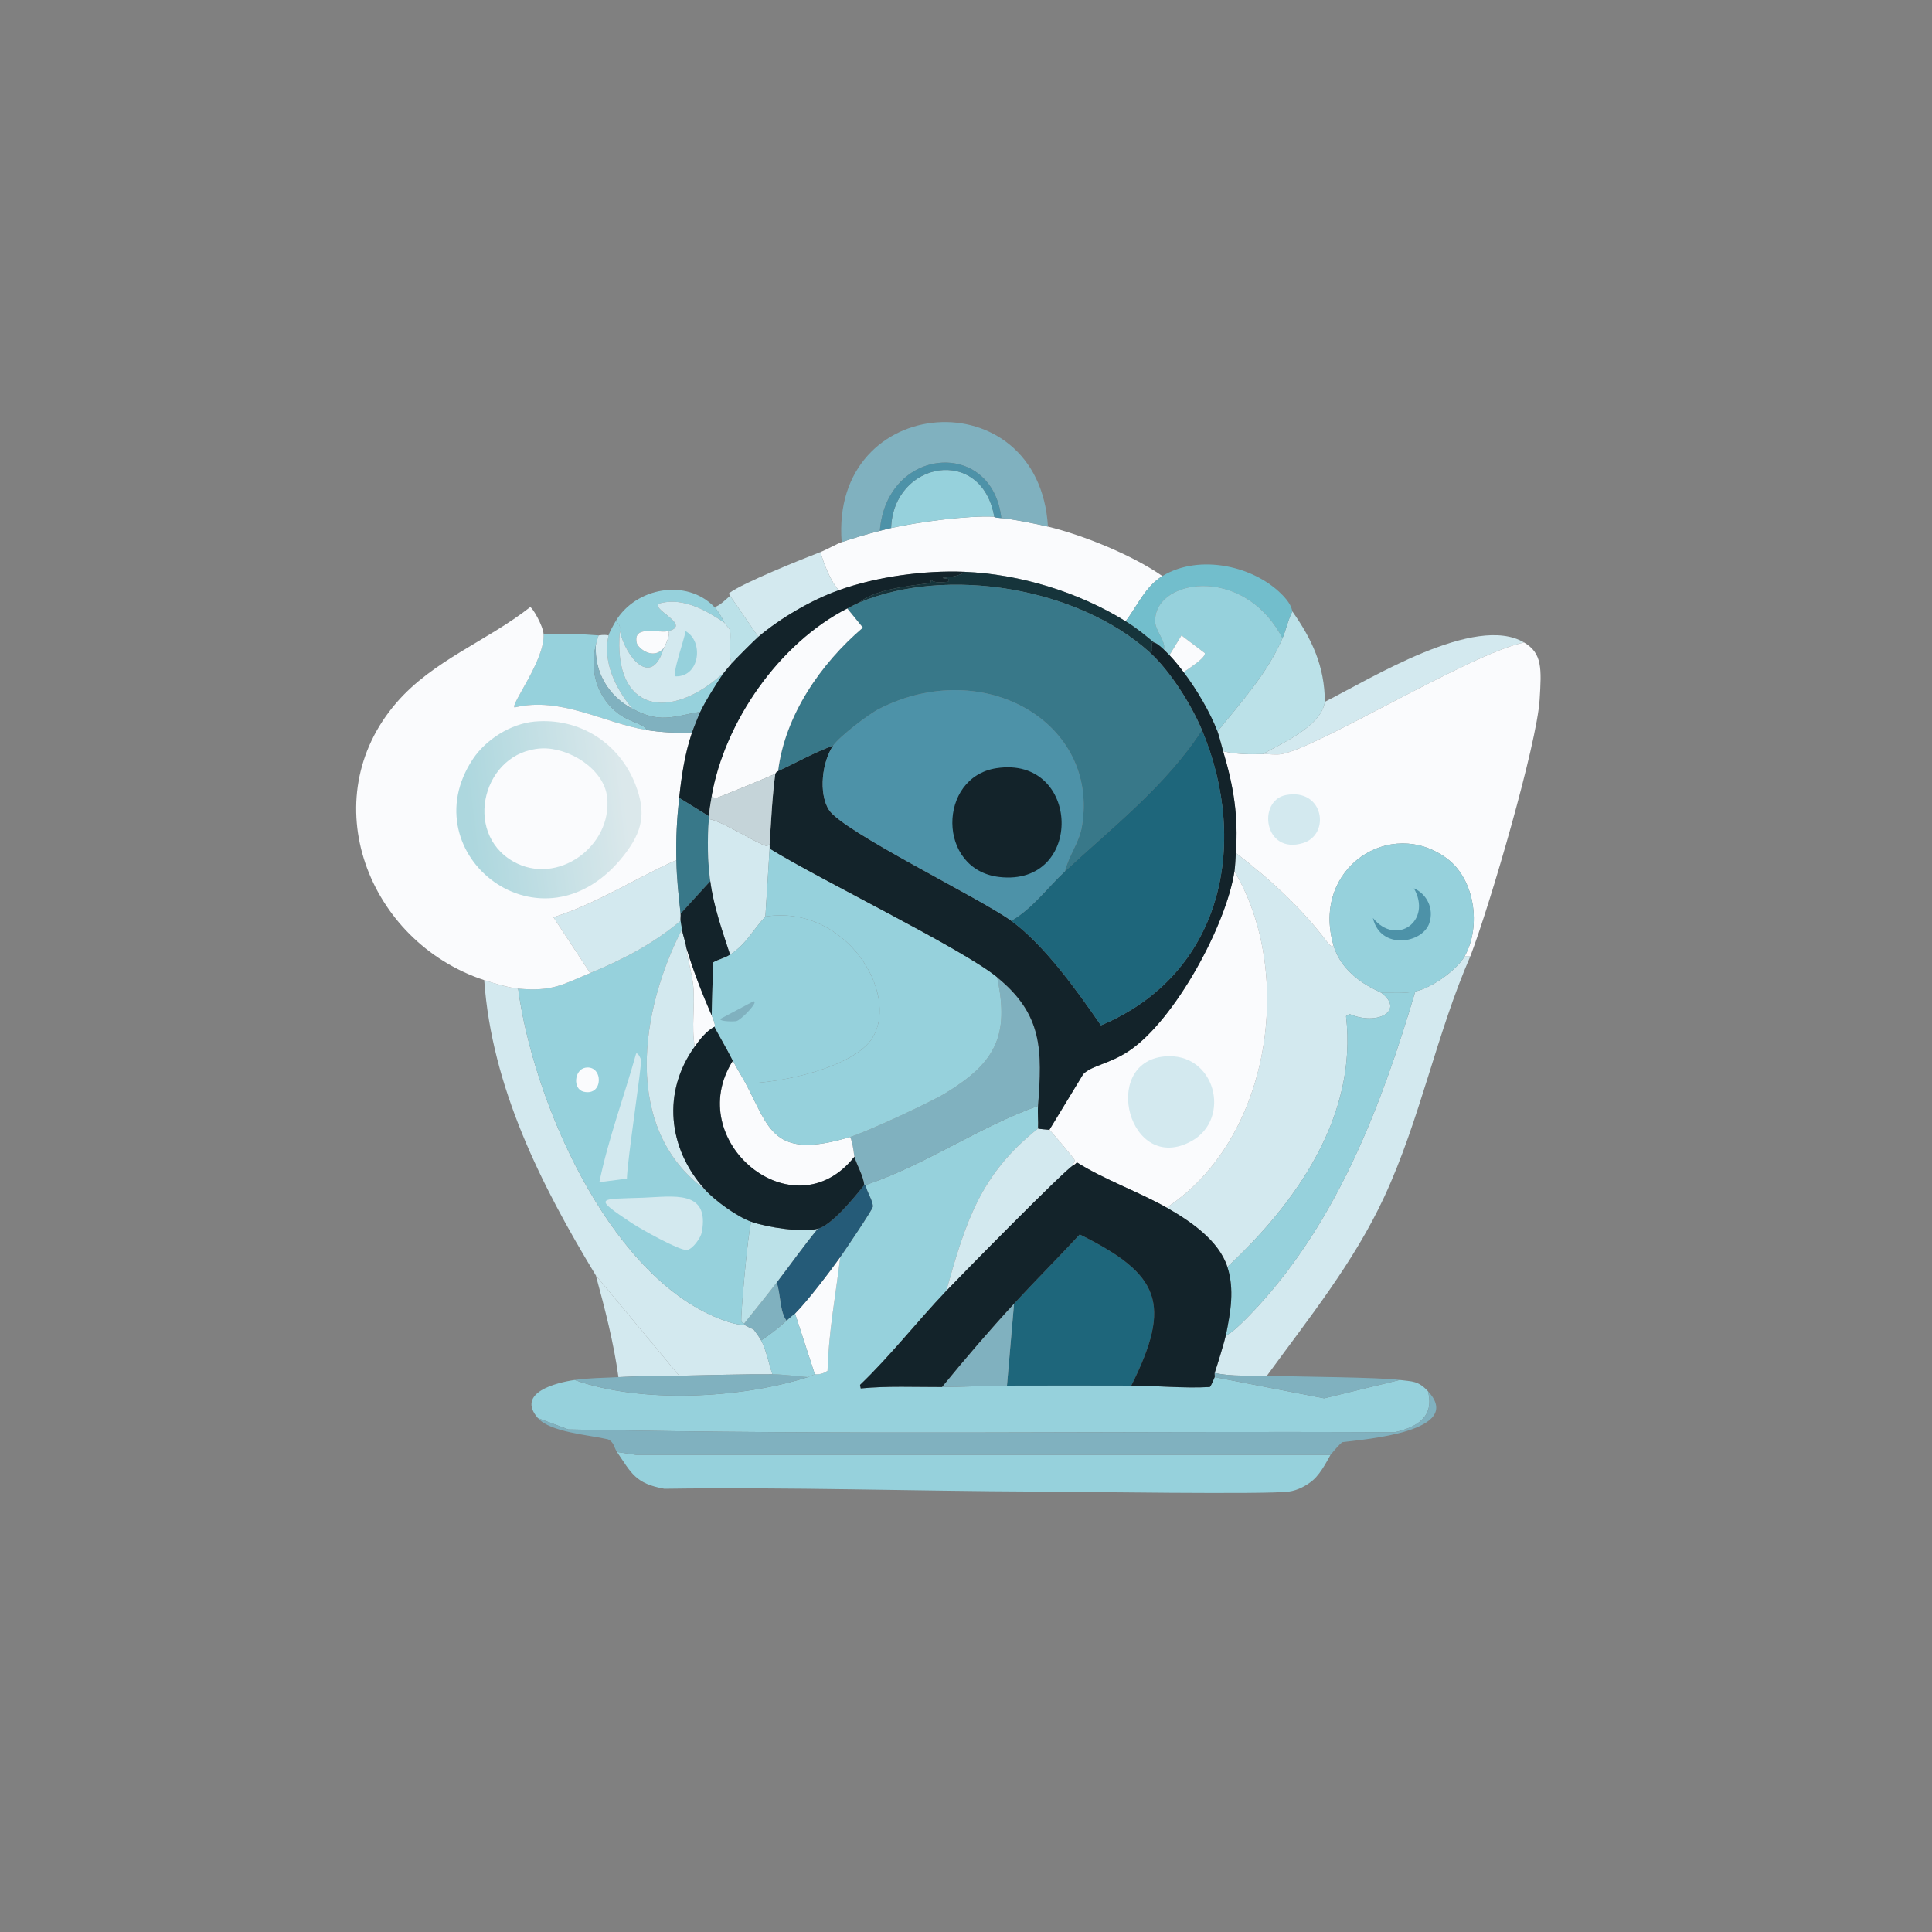 <?xml version="1.0" encoding="UTF-8"?><svg id="uuid-281891b5-9f7f-4589-9391-44897766493b" xmlns="http://www.w3.org/2000/svg" xmlns:xlink="http://www.w3.org/1999/xlink" viewBox="0 0 683.721 683.72"><rect x="0" y="0" width="683.721" height="683.72" fill="#808080" stroke="none"/><defs><style>.uuid-65ed08b3-4c82-4f66-b6d4-fdb95235f2fa{fill:#1e667b;}.uuid-65ed08b3-4c82-4f66-b6d4-fdb95235f2fa,.uuid-7b9e0f71-37cf-4a41-8f85-d0b8be0a5855,.uuid-76d2d0a7-49a9-4807-80fa-56575249189c,.uuid-08240fbb-d551-480b-9007-1dfdccf046bf,.uuid-0ef03df9-93ed-4662-a1fd-551ee1795573,.uuid-953b62e5-e1e1-488f-855c-d61801725b3f,.uuid-0b7168e3-2d92-41c0-9ad2-d8acbc46c2e6,.uuid-98692892-8099-40c2-a154-03be157394f5,.uuid-072ff0ff-a870-4c90-b749-26204bb2d2f0,.uuid-6e960aae-9225-42b7-81a8-a760f79eadc5,.uuid-e9e9b98e-c93b-4843-8737-2f8b677c985b,.uuid-02730391-ee98-4153-864a-9b8f1944c654,.uuid-d0a6c43c-a882-4a0a-a1e6-231df9c4b2c3,.uuid-e5e12e5a-7737-41ac-b0dd-f6a251eea287{stroke-width:0px;}.uuid-7b9e0f71-37cf-4a41-8f85-d0b8be0a5855{fill:#c5d4d9;}.uuid-76d2d0a7-49a9-4807-80fa-56575249189c{fill:#4d92a8;}.uuid-08240fbb-d551-480b-9007-1dfdccf046bf{fill:#387889;}.uuid-0ef03df9-93ed-4662-a1fd-551ee1795573{fill:#16343b;}.uuid-953b62e5-e1e1-488f-855c-d61801725b3f{fill:url(#uuid-5f499c1e-d729-407f-86bf-74c4202cf042);}.uuid-0b7168e3-2d92-41c0-9ad2-d8acbc46c2e6{fill:#13232a;}.uuid-98692892-8099-40c2-a154-03be157394f5{fill:#96d1dc;}.uuid-072ff0ff-a870-4c90-b749-26204bb2d2f0{fill:#d3e9ef;}.uuid-6e960aae-9225-42b7-81a8-a760f79eadc5{fill:#255b78;}.uuid-e9e9b98e-c93b-4843-8737-2f8b677c985b{fill:#bbe1e8;}.uuid-02730391-ee98-4153-864a-9b8f1944c654{fill:#fafbfd;}.uuid-d0a6c43c-a882-4a0a-a1e6-231df9c4b2c3{fill:#72becc;}.uuid-e5e12e5a-7737-41ac-b0dd-f6a251eea287{fill:#80b1bf;}</style><linearGradient id="uuid-5f499c1e-d729-407f-86bf-74c4202cf042" x1="221.187" y1="283.007" x2="166.11" y2="289.846" gradientUnits="userSpaceOnUse"><stop offset="0" stop-color="#dbe8eb"/><stop offset="1" stop-color="#add7de"/></linearGradient></defs><path class="uuid-072ff0ff-a870-4c90-b749-26204bb2d2f0" d="M183.361,349.86c5.222,39.115,31.143,99.405,69.25,116,8.192,3.568,10.216,2.79,10.75,3,1.071.42,2.086,1.257,3.25,1.5.919,1.301,1.98,2.608,2.75,4,1.746,3.155,2.755,8.446,4,12-10.9-.065-22.079.303-33,.5l-29.5-35.5c-19.393-31.996-36.815-66.554-39.5-104.5,3.281,1.082,8.666,2.688,12,3Z"/><path class="uuid-072ff0ff-a870-4c90-b749-26204bb2d2f0" d="M520.361,338.36c-12.082,27.734-17.725,57.744-30.5,85.25-10.755,23.158-26.582,42.763-41.5,63.25-6.183-.207-12.377.417-18.5-1,.882-2.527,3.595-11.507,4-13.5,1.259.603,8.667-7.153,11.5-10.25,28.347-30.993,43.766-71.573,55.5-111.25,5.562-1.123,14.707-7.507,17.5-12.5h2Z"/><path class="uuid-02730391-ee98-4153-864a-9b8f1944c654" d="M354.361,183.36c4.023.332,12.38,2.002,16.5,3,12.483,3.023,29.911,10.083,40.5,17.5-6.086,3.734-8.843,10.554-13,16-16.733-10.355-37.344-16.683-57-17.5-14.213-.591-31.057,1.694-44.5,6.5-2.877-2.996-5.378-9.449-6.5-13.5,1.966-.752,5.946-2.972,7.5-3.5,4.234-1.439,9.167-2.901,13.5-4,1.288-.327,2.718-.713,4-1,9.457-2.119,27.198-4.506,36.5-4,.127.007-.632.241,2.5.5Z"/><path class="uuid-072ff0ff-a870-4c90-b749-26204bb2d2f0" d="M539.361,227.36c-19.022,3.967-73.034,37.265-85.75,39.5-2.142.376-4.62-.065-6.75,0,7.094-3.987,20.723-9.887,22-18.5,16.312-8.188,53.209-31.245,70.5-21Z"/><path class="uuid-98692892-8099-40c2-a154-03be157394f5" d="M211.861,224.86c-.463,1.117-.692,2.333-1,3.5-2.326,8.807.415,18.325,7.75,24,4.302,3.328,9.557,3.838,10.25,6-15.107-2.447-30.359-11.981-46.75-8-1.574-.877,10.897-17.024,10.25-26,6.546-.139,12.963-.036,19.5.5Z"/><path class="uuid-072ff0ff-a870-4c90-b749-26204bb2d2f0" d="M290.361,195.36c1.122,4.051,3.623,10.504,6.5,13.5-9.76,3.49-20.574,9.817-28.5,16.5l-10-14.5c.273-.231-.781-.598-.25-1,4.629-3.507,25.496-11.917,32.25-14.5Z"/><path class="uuid-072ff0ff-a870-4c90-b749-26204bb2d2f0" d="M240.361,486.86c-7.222.13-14.268.1-21.5.5-1.669-12.204-4.77-24.133-8-36l29.5,35.5Z"/><path class="uuid-98692892-8099-40c2-a154-03be157394f5" d="M470.861,514.86c-.35.421-3.037,6.279-6.25,9-2.355,1.995-5.436,3.577-8.5,4-7.776,1.073-74.32.057-89,0-43.995-.171-87.996-1.643-132-1-10.287-1.836-11.693-5.597-16.75-13l6.75,1h245.75Z"/><path class="uuid-98692892-8099-40c2-a154-03be157394f5" d="M367.361,391.36c-.199,2.638.144,5.353,0,8-20.529,16.277-25.617,33.102-32.5,57.5-10.352,10.861-19.635,22.843-30.5,33.25l.25,1.25c9.537-.936,19.187-.472,28.75-.5,7.662-.023,15.372-.479,23-.5,14.665-.041,29.335-.051,44,0,9.211.032,18.512,1.014,27.75.5.401-.167,1.498-2.856,1.75-3.5l38.75,7.5,26.75-6.5c4.472.587,6.478.207,10,4,2.301,9.077-3.805,12.664-11.75,14.5-97.494-.492-195.036,1.07-292.5-1l-10.75-4c-7.868-9.053,6.629-12.566,13-13.5,23.463,8.424,58.91,6.575,82.5-1,.399-.128,1.867-.755,2.5-1,.303-.117,2.143.399,4.5-1.25.364-13.558,2.883-26.814,4.5-40.25,1.555-2.18,11.369-16.701,11.5-17.75.249-1.993-2.277-5.452-2.5-7.75,21.303-7.172,39.865-20.443,61-28Z"/><path class="uuid-e5e12e5a-7737-41ac-b0dd-f6a251eea287" d="M470.861,514.86h-245.75l-6.75-1c-1.082-1.584-1.094-3.621-3.25-4.5-6.532-1.547-20.398-2.492-24.75-7.5l10.75,4c97.464,2.07,195.006.508,292.5,1,7.945-1.836,14.051-5.423,11.75-14.5,13.286,14.307-22.737,17.031-30.25,18-.726.292-3.425,3.507-4.25,4.5Z"/><path class="uuid-e5e12e5a-7737-41ac-b0dd-f6a251eea287" d="M285.861,487.36c-23.59,7.575-59.037,9.424-82.5,1,5.086-.746,10.37-.717,15.5-1,7.232-.4,14.278-.37,21.5-.5,10.921-.197,22.1-.565,33-.5,3.964.024,8.499.7,12.5,1Z"/><path class="uuid-e5e12e5a-7737-41ac-b0dd-f6a251eea287" d="M448.361,486.86c12.213.41,39.499.516,47,1.5l-26.75,6.5-38.75-7.5c.135-.345-.131-1.123,0-1.5,6.123,1.417,12.317.793,18.5,1Z"/><path class="uuid-e9e9b98e-c93b-4843-8737-2f8b677c985b" d="M258.361,210.86l10,14.5c-1.109.935-8.46,8.281-9.5,9.5-1.157-3.819.009-9.225-.5-11.75-.148-.732-1.593-1.889-2-2.75-.847-1.79-2.169-4.106-3.5-5.5,1.945-.561,3.929-2.668,5.5-4Z"/><path class="uuid-65ed08b3-4c82-4f66-b6d4-fdb95235f2fa" d="M400.361,490.36c-14.665-.051-29.335-.041-44,0l2.5-29c7.648-8.285,15.594-16.229,23.25-24.5,28.383,14.113,32.772,24.379,18.25,53.5Z"/><path class="uuid-e5e12e5a-7737-41ac-b0dd-f6a251eea287" d="M367.361,391.36c-21.135,7.557-39.697,20.828-61,28h-.5c-.469-3.529-2.508-6.666-3.5-10-.102-.343-.525-4.799-1.5-7,5.767-1.74,28.283-12.165,33.75-15.5,17.384-10.605,22.801-20.113,18.25-41,16.232,13.184,15.98,25.885,14.5,45.5Z"/><path class="uuid-072ff0ff-a870-4c90-b749-26204bb2d2f0" d="M371.361,399.86c.59.378,8.768,10.089,9,10.75.207.591-.757.926-.5,1.75-2.838,1.399-39.812,39.057-45,44.5,6.883-24.398,11.971-41.223,32.5-57.5.499.246,3.83.391,4,.5Z"/><path class="uuid-e5e12e5a-7737-41ac-b0dd-f6a251eea287" d="M356.361,490.36c-7.628.021-15.338.477-23,.5,8.233-10.066,16.678-19.943,25.5-29.5l-2.5,29Z"/><path class="uuid-02730391-ee98-4153-864a-9b8f1944c654" d="M288.361,486.36l-7-21.5c4.578-4.656,12.077-14.499,16-20-1.617,13.436-4.136,26.692-4.5,40.25-2.357,1.649-4.197,1.133-4.5,1.25Z"/><path class="uuid-98692892-8099-40c2-a154-03be157394f5" d="M288.361,486.36c-.633.245-2.101.872-2.5,1-4.001-.3-8.536-.976-12.5-1-1.245-3.554-2.254-8.845-4-12,2.945-1.865,6.47-4.637,9-7,2-1.868,2.863-2.361,3-2.5l7,21.5Z"/><path class="uuid-072ff0ff-a870-4c90-b749-26204bb2d2f0" d="M471.861,334.36c3.397,11.916,16.008,16.252,17,17,8.321,6.272-1.328,11.796-11.25,7.5l-1.25.75c4.1,35.279-17.465,65.885-42,88.75-3.026-9.457-13.314-16.343-21.5-21,36.715-24.04,45.517-82.779,24-119,.277-1.811.362-4.563.5-6.5,11.849,9.034,23.568,19.801,32.5,31.75.548.734,1.75,1.927,2,.75Z"/><path class="uuid-02730391-ee98-4153-864a-9b8f1944c654" d="M520.361,338.36h-2c5.869-10.494,3.637-27.116-6.25-34.5-20.018-14.95-48.014,3.268-40.25,30.5-.25,1.177-1.452-.016-2-.75-8.932-11.949-20.651-22.716-32.5-31.75.932-13.058-.787-23.539-4.5-36,4.6,1.106,9.314,1.142,14,1,2.13-.065,4.608.376,6.75,0,12.716-2.235,66.728-35.533,85.75-39.5,6.439,3.815,6.195,9.197,5.5,20.25-.994,15.818-17.486,72.413-24.5,90.75Z"/><path class="uuid-072ff0ff-a870-4c90-b749-26204bb2d2f0" d="M455.111,281.36c13.431-2.498,15.835,14.002,6,17-13.867,4.227-16.241-15.095-6-17Z"/><path class="uuid-6e960aae-9225-42b7-81a8-a760f79eadc5" d="M306.361,419.36c.223,2.298,2.749,5.757,2.5,7.75-.131,1.049-9.945,15.57-11.5,17.75-3.923,5.501-11.422,15.344-16,20-.137.139-1.0.632-3,2.5-2.43-3.012-2.055-9.37-3.5-13.5,4.845-6.317,9.437-12.84,14.5-19,4.989-1.225,12.966-11.095,16.5-15.5h.5Z"/><path class="uuid-e5e12e5a-7737-41ac-b0dd-f6a251eea287" d="M278.361,467.36c-2.53,2.363-6.055,5.135-9,7-.77-1.392-1.831-2.699-2.75-4-1.164-.243-2.179-1.08-3.25-1.5v-.5c3.863-4.805,7.748-9.608,11.5-14.5,1.445,4.13,1.07,10.488,3.5,13.5Z"/><path class="uuid-98692892-8099-40c2-a154-03be157394f5" d="M500.861,350.86c-11.734,39.677-27.153,80.257-55.5,111.25-2.833,3.097-10.241,10.853-11.5,10.25,1.62-7.973,3.065-15.983.5-24,24.535-22.865,46.1-53.471,42-88.75l1.25-.75c9.922,4.296,19.571-1.228,11.25-7.5,3.996-.08,8.037.3,12-.5Z"/><path class="uuid-e5e12e5a-7737-41ac-b0dd-f6a251eea287" d="M370.861,186.36c-4.12-.998-12.477-2.668-16.5-3-3.188-28.226-40.557-25.448-43,4.5-4.333,1.099-9.266,2.561-13.5,4-4.162-53.037,69.845-58.171,73-5.5Z"/><path class="uuid-98692892-8099-40c2-a154-03be157394f5" d="M351.861,182.86c-9.302-.506-27.043,1.881-36.5,4,.767-23.599,32.046-29.365,36.5-4Z"/><path class="uuid-76d2d0a7-49a9-4807-80fa-56575249189c" d="M354.361,183.36c-3.132-.259-2.373-.493-2.5-.5-4.454-25.365-35.733-19.599-36.5,4-1.282.287-2.712.673-4,1,2.443-29.948,39.812-32.726,43-4.5Z"/><path class="uuid-e9e9b98e-c93b-4843-8737-2f8b677c985b" d="M468.861,248.36c-1.277,8.613-14.906,14.513-22,18.5-4.686.142-9.4.106-14-1-.59-1.978-1.403-5.452-2-7,8.404-10.462,17.61-20.502,23-33,1.24-2.874,1.969-6.603,3.5-9.5,6.982,9.937,11.402,19.379,11.5,32Z"/><path class="uuid-d0a6c43c-a882-4a0a-a1e6-231df9c4b2c3" d="M457.361,216.36c-1.531,2.897-2.26,6.626-3.5,9.5-14.062-26.856-46.574-20.697-45-5.25.274,2.691,3.92,6.835,3,9.25-2.803-2.643-3.335-2.362-3.5-2.5-3.481-2.9-6.089-5.08-10-7.5,4.157-5.446,6.914-12.266,13-16,12.997-7.975,32.883-3.698,43,7.25,2.949,3.191,2.826,5.003,3,5.25Z"/><path class="uuid-98692892-8099-40c2-a154-03be157394f5" d="M453.861,225.86c-5.39,12.498-14.596,22.538-23,33-2.682-6.958-7.486-15.062-12-21,1.351-.972,8.012-5.089,7.5-6.75l-8.25-6.25-4.25,7c-.609-.632-1.367-1.403-2-2,.92-2.415-2.726-6.559-3-9.25-1.574-15.447,30.938-21.606,45,5.25Z"/><path class="uuid-02730391-ee98-4153-864a-9b8f1944c654" d="M418.861,237.86c-1.551-2.04-3.223-4.157-5-6l4.25-7,8.25,6.25c.512,1.661-6.149,5.778-7.5,6.75Z"/><path class="uuid-02730391-ee98-4153-864a-9b8f1944c654" d="M263.861,383.36c8.469,15.835,9.48,27.3,37,19,.975,2.201,1.398,6.657,1.5,7-21.449,27.207-61.094-5.49-43-34,1.302,2.613,3.098,5.379,4.5,8Z"/><path class="uuid-e9e9b98e-c93b-4843-8737-2f8b677c985b" d="M289.361,434.86c-5.063,6.16-9.655,12.683-14.5,19-3.752,4.892-7.637,9.695-11.5,14.5-.31.032-.974-.605-1-.75-.31-1.758,2.224-30.92,3.5-35.25,5.616,2,17.854,3.886,23.5,2.5Z"/><path class="uuid-98692892-8099-40c2-a154-03be157394f5" d="M240.861,325.86c.111.928.38,1.986.5,3-14.675,28.518-21.317,70.373,8,92,3.594,4.022,11.453,9.703,16.5,11.5-1.276,4.33-3.81,33.492-3.5,35.25.026.145.69.782,1,.75v.5c-.534-.21-2.558.568-10.75-3-38.107-16.595-64.028-76.885-69.25-116,12.175,1.138,15.732-1.475,25.5-5.5,11.509-4.743,22.453-10.403,32-18.5Z"/><path class="uuid-072ff0ff-a870-4c90-b749-26204bb2d2f0" d="M227.611,423.86c10.65-.39,23.61-2.953,20.75,12.25-.36,1.911-3.22,5.995-5.25,6.25-2.604.328-16.564-7.547-19.5-9.5-14.194-9.442-11.624-8.427,4-9Z"/><path class="uuid-072ff0ff-a870-4c90-b749-26204bb2d2f0" d="M225.111,372.86c.707-.513,1.709,1.953,1.75,2.25.287,2.095-4.886,35.518-5,42l-9.75,1.25c3.143-15.307,8.782-30.344,13-45.5Z"/><path class="uuid-02730391-ee98-4153-864a-9b8f1944c654" d="M207.111,377.86c6.387-1.16,6.613,10.131-.5,8.5-4.055-.93-3.344-7.802.5-8.5Z"/><path class="uuid-072ff0ff-a870-4c90-b749-26204bb2d2f0" d="M239.361,304.36c.138,6.92.76,12.231,1.5,19,.089.816-.097,1.686,0,2.5-9.547,8.097-20.491,13.757-32,18.5l-13-19.75c15.339-4.827,28.883-13.706,43.5-20.25Z"/><path class="uuid-02730391-ee98-4153-864a-9b8f1944c654" d="M192.361,224.36c.647,8.976-11.824,25.123-10.25,26,16.391-3.981,31.643,5.553,46.75,8,5.183.84,10.744,1.052,16,1-2.526,7.485-3.674,15.226-4.5,23-.855,8.045-1.162,13.871-1,22-14.617,6.544-28.161,15.423-43.5,20.25l13,19.75c-9.768,4.025-13.325,6.638-25.5,5.5-3.334-.312-8.719-1.918-12-3-41.124-13.563-60.737-63.906-31-98.25,12.94-14.944,31.978-21.741,47.25-33.75.846.117,4.537,6.546,4.75,9.5Z"/><path class="uuid-953b62e5-e1e1-488f-855c-d61801725b3f" d="M189.111,255.36c15.802-1.468,29.991,7.46,35.75,22.25,3.926,10.085,2.529,16.625-4,25-28.788,36.926-75.953-.265-53.5-34,4.648-6.983,13.449-12.479,21.75-13.25Z"/><path class="uuid-02730391-ee98-4153-864a-9b8f1944c654" d="M191.611,264.86c9.486-.483,22.14,7.14,23.25,17.25,1.909,17.387-17.684,31.621-33.25,22.75-17.98-10.247-10.608-38.952,10-40Z"/><path class="uuid-98692892-8099-40c2-a154-03be157394f5" d="M518.361,338.36c-2.793,4.993-11.938,11.377-17.5,12.5-3.963.8-8.004.42-12,.5-.992-.748-13.603-5.084-17-17-7.764-27.232,20.232-45.45,40.25-30.5,9.887,7.384,12.119,24.006,6.25,34.5Z"/><path class="uuid-98692892-8099-40c2-a154-03be157394f5" d="M500.361,314.36c6.588,11.528-6.156,20.722-14.5,10.5-2.378-10.455,5.519-14.513,14.5-10.5Z"/><path class="uuid-76d2d0a7-49a9-4807-80fa-56575249189c" d="M485.861,324.86c8.344,10.222,21.088,1.028,14.5-10.5,4.733,2.115,7.113,7.252,5.5,12.25-2.385,7.392-17.392,9.718-20-1.75Z"/><path class="uuid-98692892-8099-40c2-a154-03be157394f5" d="M252.861,214.86c1.331,1.394,2.653,3.71,3.5,5.5-6.371-4.283-14.204-8.826-22.25-7-6.051,1.373,11.616,7.804,2.25,10-3.496.82-12.543-2.391-11,4.25.381,1.641,5.727,6.231,9.5,1.75-4.153,14.165-13.222,3.582-15.5-6-.241-1.012.73-1.915-1.5-3.5,7.141-11.973,25.181-15.285,35-5Z"/><path class="uuid-98692892-8099-40c2-a154-03be157394f5" d="M219.361,223.36c-2.54,28.641,17.819,32.288,37,14.5-2.138,2.791-7.066,10.864-8.5,14-10.121,1.865-14.417,4.072-24-1-5.952-7.085-10.639-16.524-8.5-26,.215-.954,1.842-3.896,2.5-5,2.23,1.585,1.259,2.487,1.5,3.5Z"/><path class="uuid-072ff0ff-a870-4c90-b749-26204bb2d2f0" d="M215.361,224.86c-2.139,9.476,2.548,18.915,8.5,26-8.483-4.49-13.509-12.872-13-22.5.308-1.167.537-2.383,1-3.5.383.031,1.599-.403,3.5,0Z"/><path class="uuid-e5e12e5a-7737-41ac-b0dd-f6a251eea287" d="M223.861,250.86c9.583,5.072,13.879,2.865,24,1-.733,1.603-2.449,5.867-3,7.5-5.256.052-10.817-.16-16-1-.693-2.162-5.948-2.672-10.25-6-7.335-5.675-10.076-15.193-7.75-24-.509,9.628,4.517,18.01,13,22.5Z"/><path class="uuid-02730391-ee98-4153-864a-9b8f1944c654" d="M236.361,223.36c1.296.435-1.009,5.417-1.5,6-3.773,4.481-9.119-.109-9.5-1.75-1.543-6.641,7.504-3.43,11-4.25Z"/><path class="uuid-072ff0ff-a870-4c90-b749-26204bb2d2f0" d="M256.361,220.36c.407.861,1.852,2.018,2,2.75.509,2.525-.657,7.931.5,11.75-.812.952-1.748,2.018-2.5,3-19.181,17.788-39.54,14.141-37-14.5,2.278,9.582,11.347,20.165,15.5,6,.491-.584,2.796-5.565,1.5-6,9.366-2.196-8.301-8.627-2.25-10,8.046-1.826,15.879,2.717,22.25,7Z"/><path class="uuid-98692892-8099-40c2-a154-03be157394f5" d="M242.611,223.36c6.465,3.509,5.137,16.187-3.5,16-1.453-.506,3.248-13.641,3.5-16Z"/><path class="uuid-02730391-ee98-4153-864a-9b8f1944c654" d="M412.861,427.36c-9.72-5.53-22.018-9.859-31.75-16-.373.443-.717.737-1.25,1-.257-.824.707-1.159.5-1.75-.232-.661-8.41-10.372-9-10.75l12-19.75c3.078-3.13,9.212-3.511,16.25-8.25,16.197-10.907,34.331-44.404,37.25-63.5,21.517,36.221,12.715,94.96-24,119Z"/><path class="uuid-072ff0ff-a870-4c90-b749-26204bb2d2f0" d="M412.111,373.86c17.989-1.669,23.926,22.083,9.5,30-22.053,12.103-32.383-27.877-9.5-30Z"/><path class="uuid-072ff0ff-a870-4c90-b749-26204bb2d2f0" d="M242.861,335.36c.528,4.629,2.092,9.25,2.5,13.75.634,6.997-.73,14.24.5,21.25-11.578,16.09-9.481,35.974,3.5,50.5-29.317-21.627-22.675-63.482-8-92,.247,2.09,1.251,4.313,1.5,6.5Z"/><path class="uuid-02730391-ee98-4153-864a-9b8f1944c654" d="M251.861,359.36c1.759,4.035.908,3.796,1,4-2.835,1.437-5.183,4.475-7,7-1.23-7.01.134-14.253-.5-21.25-.408-4.5-1.972-9.121-2.5-13.75,2.492,8.21,5.573,16.139,9,24Z"/><path class="uuid-0b7168e3-2d92-41c0-9ad2-d8acbc46c2e6" d="M408.361,227.36c.165.138.697-.143,3.5,2.5.633.597,1.391,1.368,2,2,1.777,1.843,3.449,3.96,5,6,4.514,5.938,9.318,14.042,12,21,.597,1.548,1.41,5.022,2,7,3.713,12.461,5.432,22.942,4.5,36-.138,1.937-.223,4.689-.5,6.5-2.919,19.096-21.053,52.593-37.25,63.5-7.038,4.739-13.172,5.12-16.25,8.25l-12,19.75c-.17-.109-3.501-.254-4-.5.144-2.647-.199-5.362,0-8,1.48-19.615,1.732-32.316-14.5-45.5-12.678-10.297-62.275-34.264-80.5-45.5.034-.496-.032-1.003,0-1.5.532-8.341.893-16.705,2-25,.064-.029.017-.55,1-1,6.494-2.969,12.759-6.587,19.5-9-3.886,5.609-5.279,16.805-1.5,22.75,4.871,7.662,53.562,31.269,64.5,39.25,11.838,8.637,23.424,24.913,31.75,37,42.577-17.868,52.832-63.69,35.75-104.5-3.782-9.036-11.277-20.961-18.5-27.5,1.94.111-.169-3.969,1.5-3.5Z"/><path class="uuid-0b7168e3-2d92-41c0-9ad2-d8acbc46c2e6" d="M412.861,427.36c8.186,4.657,18.474,11.543,21.5,21,2.565,8.017,1.12,16.027-.5,24-.405,1.993-3.118,10.973-4,13.5-.131.377.135,1.155,0,1.5-.252.644-1.349,3.333-1.75,3.5-9.238.514-18.539-.468-27.75-.5,14.522-29.121,10.133-39.387-18.25-53.5-7.656,8.271-15.602,16.215-23.25,24.5-8.822,9.557-17.267,19.434-25.5,29.5-9.563.028-19.213-.436-28.75.5l-.25-1.25c10.865-10.407,20.148-22.389,30.5-33.25,5.188-5.443,42.162-43.101,45-44.5.533-.263.877-.557,1.25-1,9.732,6.141,22.03,10.47,31.75,16Z"/><path class="uuid-0b7168e3-2d92-41c0-9ad2-d8acbc46c2e6" d="M341.361,202.36c-3.169,2.689-11.565,1.736-5.75,2.5v1c-5.605.673-5.68-.538-6-.5-.396.047-.103.949-.5,1-7.494.97-19.561,2.197-25.25,7-1.451.616-2.623,1.295-4,2-23.991,12.281-43.392,39.986-48,66.5-.388,2.23-.798,4.763-1,7l-10.5-6.5c.826-7.774,1.974-15.515,4.5-23,.551-1.633,2.267-5.897,3-7.5,1.434-3.136,6.362-11.209,8.5-14,.752-.982,1.688-2.048,2.5-3,1.04-1.219,8.391-8.565,9.5-9.5,7.926-6.683,18.74-13.01,28.5-16.5,13.443-4.806,30.287-7.091,44.5-6.5Z"/><path class="uuid-08240fbb-d551-480b-9007-1dfdccf046bf" d="M250.861,288.86c-.03.329.025.67,0,1-.568,7.362-.473,14.659.5,22l-10.5,11.5c-.74-6.769-1.363-12.08-1.5-19-.162-8.129.145-13.955,1-22l10.5,6.5Z"/><path class="uuid-0ef03df9-93ed-4662-a1fd-551ee1795573" d="M398.361,219.86c3.911,2.42,6.519,4.6,10,7.5-1.669-.469.44,3.611-1.5,3.5-25.276-22.883-71.812-30.747-103-17.5,5.689-4.803,17.756-6.03,25.25-7,.397-.051.104-.953.5-1,.32-.038.395,1.173,6,.5v-1c-5.815-.764,2.581.189,5.75-2.5,19.656.817,40.267,7.145,57,17.5Z"/><path class="uuid-08240fbb-d551-480b-9007-1dfdccf046bf" d="M406.861,230.86c7.223,6.539,14.718,18.464,18.5,27.5-12.816,19.755-31.511,34.222-48.5,50,1.295-5.451,5.024-10.136,6-15.75,6.381-36.704-34.563-60.675-71.75-41.75-3.747,1.907-14.003,9.756-16.25,13-6.741,2.413-13.006,6.031-19.5,9,2.43-19.679,15.03-37.99,30-50.75l-5.5-6.75c1.377-.705,2.549-1.384,4-2,31.188-13.247,77.724-5.383,103,17.5Z"/><path class="uuid-65ed08b3-4c82-4f66-b6d4-fdb95235f2fa" d="M357.861,325.86c7.562-4.348,12.728-11.675,19-17.5,16.989-15.778,35.684-30.245,48.5-50,17.082,40.81,6.827,86.632-35.75,104.5-8.326-12.087-19.912-28.363-31.75-37Z"/><path class="uuid-02730391-ee98-4153-864a-9b8f1944c654" d="M299.861,215.36l5.5,6.75c-14.97,12.76-27.57,31.071-30,50.75-.983.45-.936.971-1,1-2.311,1.043-19.662,8.23-20.75,8.5-.813.202-1.133-.237-1.75-.5,4.608-26.514,24.009-54.219,48-66.5Z"/><path class="uuid-072ff0ff-a870-4c90-b749-26204bb2d2f0" d="M272.361,298.86c-.032.497.034,1.004,0,1.5-.543,7.993-.947,16.007-1.5,24-4.694,5.101-6.622,9.617-12.5,13.5-2.784-8.558-5.813-17.045-7-26-.973-7.341-1.068-14.638-.5-22,4.269.491,16.96,8.633,20.25,9.5.65.171.738-.49,1.25-.5Z"/><path class="uuid-7b9e0f71-37cf-4a41-8f85-d0b8be0a5855" d="M274.361,273.86c-1.107,8.295-1.468,16.659-2,25-.512.01-.6.671-1.25.5-3.29-.867-15.981-9.009-20.25-9.5.025-.33-.03-.671,0-1,.202-2.237.612-4.77,1-7,.617.263.937.702,1.75.5,1.088-.27,18.439-7.457,20.75-8.5Z"/><path class="uuid-0b7168e3-2d92-41c0-9ad2-d8acbc46c2e6" d="M259.361,375.36c-18.094,28.51,21.551,61.207,43,34,.992,3.334,3.031,6.471,3.5,10-3.534,4.405-11.511,14.275-16.5,15.5-5.646,1.386-17.884-.5-23.5-2.5-5.047-1.797-12.906-7.478-16.5-11.5-12.981-14.526-15.078-34.41-3.5-50.5,1.817-2.525,4.165-5.563,7-7,.586,1.309,4.535,8.054,6.5,12Z"/><path class="uuid-0b7168e3-2d92-41c0-9ad2-d8acbc46c2e6" d="M258.361,337.86c-1.943,1.283-4.024,1.598-6,2.75l-.5,18.75c-3.427-7.861-6.508-15.79-9-24-.249-2.187-1.253-4.41-1.5-6.5-.12-1.014-.389-2.072-.5-3-.097-.814.089-1.684,0-2.5l10.5-11.5c1.187,8.955,4.216,17.442,7,26Z"/><path class="uuid-76d2d0a7-49a9-4807-80fa-56575249189c" d="M376.861,308.36c-6.272,5.825-11.438,13.152-19,17.5-10.938-7.981-59.629-31.588-64.5-39.25-3.779-5.945-2.386-17.141,1.5-22.75,2.247-3.244,12.503-11.093,16.25-13,37.187-18.925,78.131,5.046,71.75,41.75-.976,5.614-4.705,10.299-6,15.75Z"/><path class="uuid-0b7168e3-2d92-41c0-9ad2-d8acbc46c2e6" d="M352.611,271.86c29.982-4.592,31.219,42.015,1,38.5-22.087-2.569-21.796-35.315-1-38.5Z"/><path class="uuid-98692892-8099-40c2-a154-03be157394f5" d="M352.861,345.86c4.551,20.887-.866,30.395-18.25,41-5.467,3.335-27.983,13.761-33.75,15.5-27.52,8.3-28.531-3.165-37-19,11.733.078,38.621-5.542,45-16.25,9.455-15.871-9.762-47.151-38-42.75.553-7.993.957-16.007,1.5-24,18.225,11.236,67.822,35.203,80.5,45.5Z"/><path class="uuid-98692892-8099-40c2-a154-03be157394f5" d="M263.861,383.36c-1.402-2.621-3.198-5.387-4.5-8-1.965-3.946-5.914-10.691-6.5-12-.092-.204.759.035-1-4l.5-18.75c1.976-1.152,4.057-1.467,6-2.75,5.878-3.884,7.806-8.399,12.5-13.5,28.238-4.401,47.455,26.879,38,42.75-6.379,10.708-33.267,16.328-45,16.25Z"/><path class="uuid-e5e12e5a-7737-41ac-b0dd-f6a251eea287" d="M266.611,354.36c2.216-.174-4.28,6.599-6,7-.739.172-5.685.243-5.75-.75l11.75-6.25Z"/></svg>